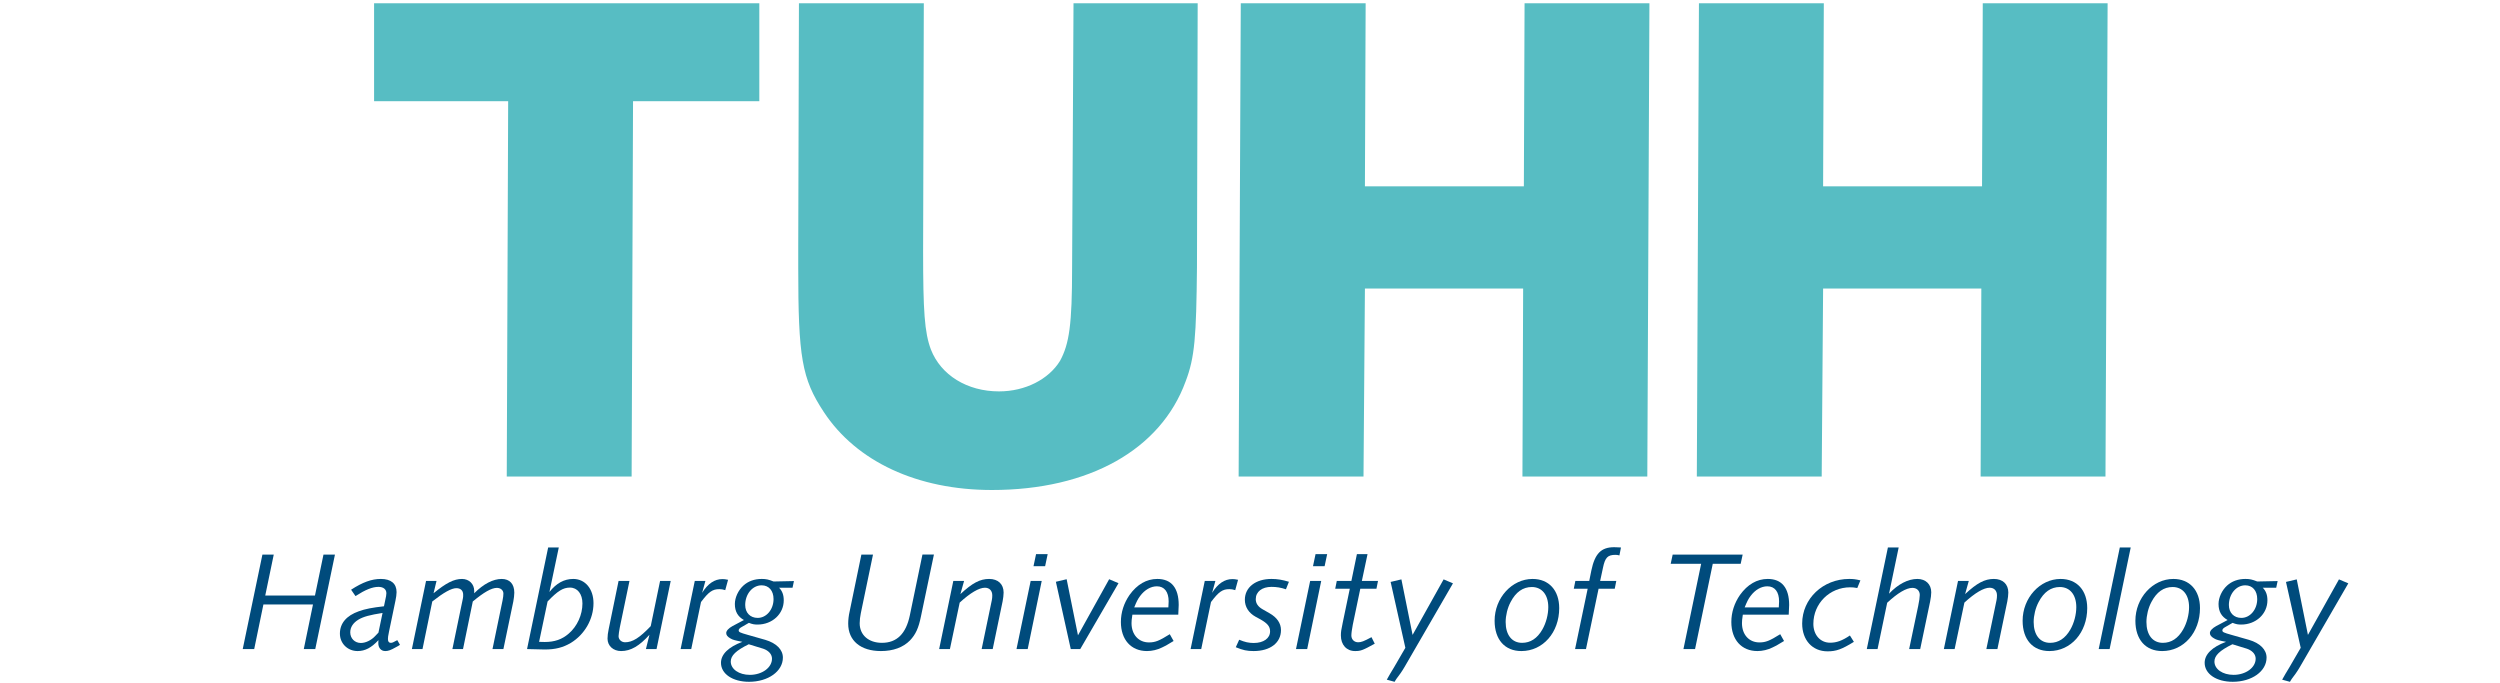 <?xml version="1.0" encoding="UTF-8"?>
<!-- Generator: Adobe Illustrator 16.0.0, SVG Export Plug-In . SVG Version: 6.00 Build 0)  -->
<!DOCTYPE svg PUBLIC "-//W3C//DTD SVG 1.1//EN" "http://www.w3.org/Graphics/SVG/1.1/DTD/svg11.dtd">
<svg version="1.1" id="Ebene_1" xmlns="http://www.w3.org/2000/svg" xmlns:xlink="http://www.w3.org/1999/xlink" x="0px" y="0px" width="1500px" height="410px" viewBox="0 0 1500 410" enable-background="new 0 0 1500 410" xml:space="preserve">
<g>
	<polygon fill="#57BDC3" points="224.449,1.978 224.449,60.725 304.899,60.725 304.052,285.914 378.976,285.914 379.823,60.725    455.593,60.725 455.593,1.978  "/>
	<path fill="#57BDC3" d="M644.106,1.978l-0.847,158.357c0,34.481-1.705,45.979-7.242,56.19c-6.807,11.062-20.856,18.31-36.609,18.31   c-19.15,0-34.903-9.798-40.866-25.122c-3.831-10.211-4.679-22.983-4.679-59.171l0.423-148.564h-74.924l-0.423,146.867v11.49   c0,54.06,2.128,66.83,15.33,86.842c19.576,29.797,56.185,46.823,100.883,46.823c58.323,0,101.317-24.26,116.213-65.131   c5.537-14.477,6.396-26.814,6.817-68.534l0.424-158.357H644.106L644.106,1.978z"/>
	<polygon fill="#57BDC3" points="988.386,285.914 989.656,1.978 914.741,1.978 914.319,111.807 818.95,111.807 819.387,1.978    744.463,1.978 743.182,285.914 818.105,285.914 818.95,173.11 913.886,173.11 913.462,285.914  "/>
	<polygon fill="#57BDC3" points="1263.287,285.914 1264.569,1.978 1189.656,1.978 1189.223,111.807 1093.865,111.807    1094.287,1.978 1019.365,1.978 1018.095,285.914 1093.019,285.914 1093.865,173.11 1188.799,173.11 1188.375,285.914  "/>
	<g>
		<path fill="#004B7C" d="M157.451,332.744h6.801l-5.103,24.566h29.837l5.102-24.566h6.886l-11.814,56.699h-6.888l5.526-26.777    h-29.752l-5.525,26.777h-6.886L157.451,332.744z"/>
		<path fill="#004B7C" d="M239.987,386.894c-0.765,0.51-1.613,1.02-2.465,1.444c-3.146,1.783-4.59,2.296-6.375,2.296    c-2.465,0-4.166-1.87-4.166-4.763l0.085-1.783c-4.165,4.506-7.989,6.546-12.496,6.546c-6.034,0-10.626-4.591-10.626-10.456    c0-6.206,3.91-10.796,11.393-13.434c3.74-1.357,8.076-2.21,15.046-2.975l1.273-6.121c0.087-0.595,0.172-1.188,0.172-1.699    c0-2.381-1.785-3.826-4.763-3.826c-3.653,0-7.818,1.7-13.771,5.525l-2.635-3.825c6.971-4.505,12.324-6.46,17.852-6.46    c6.121,0,9.437,2.807,9.437,7.905c0,1.189-0.256,3.314-0.681,5.186l-3.826,18.361c-0.595,2.977-0.68,3.57-0.68,4.591    c0,1.53,0.595,2.295,1.7,2.295c0.935,0,1.445-0.255,3.911-1.613L239.987,386.894z M229.531,367.767    c-7.563,1.188-11.476,2.21-14.449,3.995c-3.23,1.955-4.932,4.591-4.932,7.648c0,3.655,2.722,6.376,6.375,6.376    c2.807,0,6.205-1.613,8.5-4.079l2.04-2.125L229.531,367.767z"/>
		<path fill="#004B7C" d="M255.625,348.555h6.29l-1.785,7.396c7.563-6.206,12.241-8.586,17.086-8.586    c4.25,0,7.311,3.062,7.311,7.143v1.443c5.611-5.609,11.308-8.586,16.492-8.586c4.76,0,7.565,2.977,7.565,8.245    c0,1.36-0.255,3.485-0.597,5.271l-5.948,28.562h-6.546l6.034-29.157c0.342-1.613,0.512-3.061,0.512-4.165    c0-1.955-1.615-3.398-3.911-3.398c-3.23,0-7.82,2.635-14.451,8.16l-5.865,28.562h-6.375l6.291-30.348    c0.17-0.767,0.17-1.189,0.17-2.295c0-2.465-1.528-3.91-4.08-3.91c-2.976,0-7.649,2.635-14.449,7.99l-5.866,28.562h-6.375    L255.625,348.555z"/>
		<path fill="#004B7C" d="M328.895,328.493h6.375l-5.608,26.692c4.166-5.271,8.841-7.82,14.279-7.82    c7.143,0,12.156,5.95,12.156,14.536c0,9.605-5.354,18.871-13.686,23.887c-4.592,2.722-9.268,3.91-15.558,3.91    c-1.955,0-4.166-0.085-10.626-0.255L328.895,328.493z M323.454,385.108l3.398,0.085c5.865,0,10.371-1.53,14.366-5.016    c5.1-4.335,8.246-11.308,8.246-18.106c0-5.693-2.976-9.521-7.48-9.521c-4.166,0-7.396,2.04-13.431,8.33L323.454,385.108z"/>
		<path fill="#004B7C" d="M377.685,348.555l-5.78,27.798c-0.425,2.295-0.765,4.42-0.765,5.355c0,2.038,1.7,3.653,3.911,3.653    c4.42,0,8.585-2.551,15.386-9.689l5.61-27.117h6.375l-8.501,40.889h-6.375l2.125-8.586c-6.036,6.716-11.223,9.776-17.001,9.776    c-4.76,0-8.161-3.146-8.161-7.48c0-1.7,0.255-3.57,0.68-5.609l5.95-28.987L377.685,348.555L377.685,348.555z"/>
		<path fill="#004B7C" d="M416.869,348.555h6.373l-1.956,7.141c3.4-5.523,7.481-8.245,12.156-8.245c1.021,0,1.785,0.085,3.4,0.427    l-1.7,6.204c-1.53-0.426-2.21-0.596-3.485-0.596c-4.166,0-6.375,1.53-11.051,7.735l-5.864,28.223h-6.375L416.869,348.555z"/>
		<path fill="#004B7C" d="M475.519,352.636h-8.076c1.87,1.87,2.805,4.25,2.805,7.563c0,8.16-6.885,14.536-15.726,14.536    c-1.87,0-2.975-0.17-5.186-1.021l-4.422,2.551c-1.104,0.595-1.698,1.272-1.698,1.955c0,1.02,0.68,1.358,5.523,2.72l10.456,2.977    c6.63,1.954,10.541,5.864,10.541,10.627c0,8.243-8.841,14.534-20.315,14.534c-9.861,0-16.831-4.761-16.831-11.391    c0-5.101,4.505-9.521,12.836-12.581c-4.335-0.851-5.781-1.188-7.143-2.041c-1.698-0.935-2.55-1.955-2.55-3.229    c0-1.36,1.445-2.893,3.74-4.166l6.886-3.655c-3.655-2.04-5.438-5.101-5.438-9.605c0-3.908,2.04-8.243,5.1-11.051    c2.891-2.635,6.631-3.995,11.051-3.995c2.55,0,4.08,0.341,7.057,1.53l12.239-0.256L475.519,352.636z M449.252,386.553    c-7.65,3.74-10.798,6.801-10.798,10.371c0,4.591,4.933,7.989,11.478,7.989c7.311,0,13.261-4.336,13.261-9.689    c0-2.295-1.445-4.25-4.08-5.525c-0.68-0.34-0.68-0.34-5.186-1.7L449.252,386.553z M447.127,363.008    c0,4.591,2.975,7.734,7.479,7.734c5.271,0,9.521-5.016,9.521-11.307c0-5.015-2.807-8.245-7.142-8.245    C451.462,351.19,447.127,356.463,447.127,363.008z"/>
		<path fill="#004B7C" d="M552.613,369.637c-1.443,7.226-3.229,11.051-6.631,14.621c-4.08,4.165-10.031,6.376-17.426,6.376    c-12.156,0-19.637-6.206-19.637-16.406c0-2.211,0.255-4.761,0.85-7.311l7.056-34.175h6.973l-7.312,35.192    c-0.425,2.125-0.68,4.08-0.68,6.035c0,7.056,5.354,11.729,13.346,11.729c8.925,0,14.451-5.438,16.746-16.489l7.565-36.47h6.886    L552.613,369.637z"/>
		<path fill="#004B7C" d="M571.991,348.555h6.46l-2.21,7.906c7.143-6.633,11.731-9.098,17.256-9.098c5.355,0,8.673,3.146,8.673,8.16    c0,1.445-0.257,3.485-0.597,5.271l-5.948,28.646h-6.633l6.121-29.412c0.17-0.936,0.255-1.7,0.255-2.806    c0-2.805-1.698-4.59-4.42-4.59c-3.483,0-8.755,3.06-15.131,8.926l-5.866,27.882h-6.46L571.991,348.555z"/>
		<path fill="#004B7C" d="M618.402,348.555h6.63l-8.416,40.889H609.9L618.402,348.555z M621.632,332.489h6.971l-1.53,7.228h-6.97    L621.632,332.489z"/>
		<path fill="#004B7C" d="M633.53,349.065l6.46-1.53l6.8,33.662l18.702-33.662l5.61,2.38l-22.952,39.528h-5.695L633.53,349.065z"/>
		<path fill="#004B7C" d="M704.16,384.598c-4.761,2.891-5.101,3.061-6.971,3.91c-2.72,1.358-5.951,2.126-9.011,2.126    c-9.521,0-15.643-6.801-15.643-17.429c0-5.778,1.785-11.306,5.187-16.234c4.505-6.29,10.201-9.605,16.662-9.605    c8.416,0,12.836,5.355,12.836,15.643c0,1.273-0.085,2.976-0.255,5.779h-27.542c-0.426,2.807-0.512,3.91-0.512,5.102    c0,6.886,4.25,11.562,10.456,11.562c3.74,0,6.121-0.936,12.496-4.931L704.16,384.598z M701.017,364.451    c0.085-1.358,0.17-2.975,0.17-3.568c0-5.78-2.55-9.098-7.056-9.098c-3.655,0-7.312,2.125-10.031,5.78    c-1.36,1.785-2.125,3.315-3.57,6.886H701.017L701.017,364.451z"/>
		<path fill="#004B7C" d="M722.86,348.555h6.375l-1.956,7.141c3.4-5.523,7.481-8.245,12.156-8.245c1.02,0,1.785,0.085,3.4,0.427    l-1.7,6.204c-1.53-0.426-2.21-0.596-3.485-0.596c-4.166,0-6.375,1.53-11.051,7.735l-5.866,28.223h-6.375L722.86,348.555z"/>
		<path fill="#004B7C" d="M743.514,383.835c3.398,1.443,5.781,1.953,8.756,1.953c5.865,0,9.775-2.806,9.775-6.971    c0-2.89-1.529-4.76-5.695-7.141l-2.975-1.615c-4.166-2.295-6.463-5.95-6.463-10.2c0-7.479,6.463-12.496,15.981-12.496    c3.485,0,6.546,0.511,10.456,1.7l-1.785,4.505c-3.061-1.02-5.611-1.444-8.671-1.444c-5.696,0-9.438,2.892-9.438,7.396    c0,2.466,1.361,4.506,4.081,6.036l4.165,2.38c4.506,2.551,6.888,6.035,6.888,10.116c0,7.648-6.46,12.581-16.406,12.581    c-3.996,0-6.375-0.513-10.711-2.296L743.514,383.835z"/>
		<path fill="#004B7C" d="M786.098,348.555h6.631l-8.416,40.889h-6.716L786.098,348.555z M789.326,332.489h6.973l-1.531,7.228h-6.97    L789.326,332.489z"/>
		<path fill="#004B7C" d="M802.074,348.555h8.756l3.315-16.065h6.376l-3.4,16.065h9.69l-0.937,4.676h-9.689l-4.506,21.592    c-0.51,2.722-0.852,5.018-0.852,6.46c0,2.381,1.7,4.081,4.08,4.081c1.871,0,3.4-0.596,7.991-3.061l1.955,3.91    c-7.226,3.993-8.415,4.421-11.813,4.421c-5.104,0-8.504-3.74-8.504-9.354c0-2.125,0.173-3.229,1.105-7.648l4.25-20.401h-8.755    L802.074,348.555z"/>
		<path fill="#004B7C" d="M832.078,407.805c0.682-1.19,1.445-2.465,2.125-3.74c0.767-1.19,1.529-2.465,2.21-3.655l6.803-11.729    l-8.841-39.528l6.461-1.53l6.715,33.322l18.617-33.322l5.607,2.382l-28.984,50.067c-0.853,1.445-1.701,2.807-2.553,3.995    l-2.38,3.23c-0.341,0.595-0.765,1.104-1.104,1.783L832.078,407.805z"/>
		<path fill="#004B7C" d="M935.526,364.878c0,14.62-9.775,25.758-22.697,25.758c-9.943,0-16.063-6.888-16.063-18.191    c0-13.687,10.37-25.077,22.781-25.077C929.321,347.365,935.526,354.166,935.526,364.878z M906.367,361.221    c-1.87,3.483-2.976,8.076-2.976,11.984c0,7.735,3.74,12.496,9.861,12.496c5.016,0,9.096-2.636,12.153-7.988    c2.211-3.826,3.57-8.928,3.57-13.434c0-7.396-3.825-12.069-9.86-12.069C913.765,352.212,909.515,355.186,906.367,361.221z"/>
		<path fill="#004B7C" d="M952.608,353.23h-8.331l0.938-4.676h8.33l1.273-6.29c2.125-10.116,5.865-13.941,13.688-13.941    c0.256,0,1.358,0,2.296,0.085l1.784,0.085l-0.937,4.763c-1.02-0.257-1.445-0.342-2.38-0.342c-4.676,0-6.206,1.615-7.479,7.735    l-1.699,7.905h9.688l-0.935,4.676h-9.691l-7.563,36.213h-6.545L952.608,353.23z"/>
		<path fill="#004B7C" d="M1020.691,338.27h-18.276l1.19-5.525h41.993l-1.19,5.525h-16.745l-10.627,51.174h-6.971L1020.691,338.27z"/>
		<path fill="#004B7C" d="M1070.427,384.598c-4.761,2.891-5.103,3.061-6.973,3.91c-2.72,1.358-5.948,2.126-9.011,2.126    c-9.521,0-15.641-6.801-15.641-17.429c0-5.778,1.785-11.306,5.186-16.234c4.505-6.29,10.2-9.605,16.661-9.605    c8.416,0,12.836,5.355,12.836,15.643c0,1.273-0.085,2.976-0.255,5.779h-27.542c-0.426,2.807-0.511,3.91-0.511,5.102    c0,6.886,4.251,11.562,10.456,11.562c3.74,0,6.12-0.936,12.496-4.931L1070.427,384.598z M1067.281,364.451    c0.085-1.358,0.17-2.975,0.17-3.568c0-5.78-2.551-9.098-7.056-9.098c-3.655,0-7.312,2.125-10.031,5.78    c-1.358,1.785-2.125,3.315-3.568,6.886H1067.281L1067.281,364.451z"/>
		<path fill="#004B7C" d="M1112.332,385.108c-7.312,4.505-10.627,5.695-15.812,5.695c-9.096,0-15.217-6.716-15.217-16.661    c0-14.962,12.496-26.777,28.223-26.777c2.465,0,3.825,0.17,6.716,0.852l-1.87,4.591c-1.869-0.34-2.806-0.425-4.251-0.425    c-12.323,0-22.102,9.688-22.102,21.932c0,6.63,4.165,11.306,10.031,11.306c3.909,0,7.226-1.188,11.898-4.336L1112.332,385.108z"/>
		<path fill="#004B7C" d="M1132.739,328.493h6.461l-5.779,27.713c5.354-5.693,11.392-8.841,17.002-8.841    c5.016,0,8.328,3.23,8.328,7.99c0,1.445-0.255,3.57-0.68,5.61l-5.95,28.478h-6.631l5.44-25.927    c0.595-2.806,0.936-5.271,0.936-6.546c0-2.55-1.785-4.25-4.421-4.25c-3.655,0-8.841,3.06-15.131,8.926l-5.78,27.797h-6.461    L1132.739,328.493z"/>
		<path fill="#004B7C" d="M1174.813,348.555h6.46l-2.21,7.906c7.141-6.633,11.73-9.098,17.257-9.098c5.355,0,8.67,3.146,8.67,8.16    c0,1.445-0.255,3.485-0.595,5.271l-5.95,28.646h-6.631l6.121-29.412c0.17-0.936,0.255-1.7,0.255-2.806    c0-2.805-1.7-4.59-4.421-4.59c-3.485,0-8.756,3.06-15.131,8.926l-5.865,27.882h-6.461L1174.813,348.555z"/>
		<path fill="#004B7C" d="M1252.334,364.878c0,14.62-9.774,25.758-22.696,25.758c-9.945,0-16.065-6.888-16.065-18.191    c0-13.687,10.37-25.077,22.781-25.077C1246.13,347.365,1252.334,354.166,1252.334,364.878z M1223.178,361.221    c-1.87,3.483-2.978,8.076-2.978,11.984c0,7.735,3.74,12.496,9.861,12.496c5.016,0,9.096-2.636,12.155-7.988    c2.211-3.826,3.568-8.928,3.568-13.434c0-7.396-3.824-12.069-9.858-12.069C1230.573,352.212,1226.323,355.186,1223.178,361.221z"/>
		<path fill="#004B7C" d="M1259.218,389.443l12.666-60.95h6.546l-12.666,60.95H1259.218z"/>
		<path fill="#004B7C" d="M1319.993,364.878c0,14.62-9.773,25.758-22.695,25.758c-9.945,0-16.065-6.888-16.065-18.191    c0-13.687,10.37-25.077,22.781-25.077C1313.788,347.365,1319.993,354.166,1319.993,364.878z M1290.838,361.221    c-1.87,3.483-2.978,8.076-2.978,11.984c0,7.735,3.74,12.496,9.861,12.496c5.016,0,9.096-2.636,12.155-7.988    c2.211-3.826,3.568-8.928,3.568-13.434c0-7.396-3.824-12.069-9.859-12.069C1298.233,352.212,1293.983,355.186,1290.838,361.221z"/>
		<path fill="#004B7C" d="M1365.726,352.636h-8.076c1.87,1.87,2.806,4.25,2.806,7.563c0,8.16-6.886,14.536-15.727,14.536    c-1.87,0-2.978-0.17-5.188-1.021l-4.42,2.551c-1.104,0.595-1.699,1.272-1.699,1.955c0,1.02,0.681,1.358,5.524,2.72l10.455,2.977    c6.631,1.954,10.541,5.864,10.541,10.627c0,8.243-8.841,14.534-20.316,14.534c-9.858,0-16.831-4.761-16.831-11.391    c0-5.101,4.506-9.521,12.838-12.581c-4.337-0.851-5.78-1.188-7.143-2.041c-1.7-0.935-2.55-1.955-2.55-3.229    c0-1.36,1.442-2.893,3.74-4.166l6.885-3.655c-3.655-2.04-5.44-5.101-5.44-9.605c0-3.908,2.041-8.243,5.103-11.051    c2.891-2.635,6.631-3.995,11.051-3.995c2.551,0,4.081,0.341,7.056,1.53l12.241-0.256L1365.726,352.636z M1339.457,386.553    c-7.649,3.74-10.797,6.801-10.797,10.371c0,4.591,4.933,7.989,11.478,7.989c7.311,0,13.262-4.336,13.262-9.689    c0-2.295-1.444-4.25-4.081-5.525c-0.68-0.34-0.68-0.34-5.186-1.7L1339.457,386.553z M1337.332,363.008    c0,4.591,2.976,7.734,7.479,7.734c5.271,0,9.521-5.016,9.521-11.307c0-5.015-2.806-8.245-7.142-8.245    C1341.668,351.19,1337.332,356.463,1337.332,363.008z"/>
		<path fill="#004B7C" d="M1369.291,407.805c0.681-1.19,1.443-2.465,2.125-3.74c0.766-1.19,1.528-2.465,2.211-3.655l6.8-11.729    l-8.841-39.528l6.461-1.53l6.716,33.322l18.616-33.322l5.608,2.382l-28.985,50.067c-0.852,1.445-1.7,2.807-2.551,3.995    l-2.382,3.23c-0.34,0.595-0.765,1.104-1.104,1.783L1369.291,407.805z"/>
	</g>
</g>
</svg>